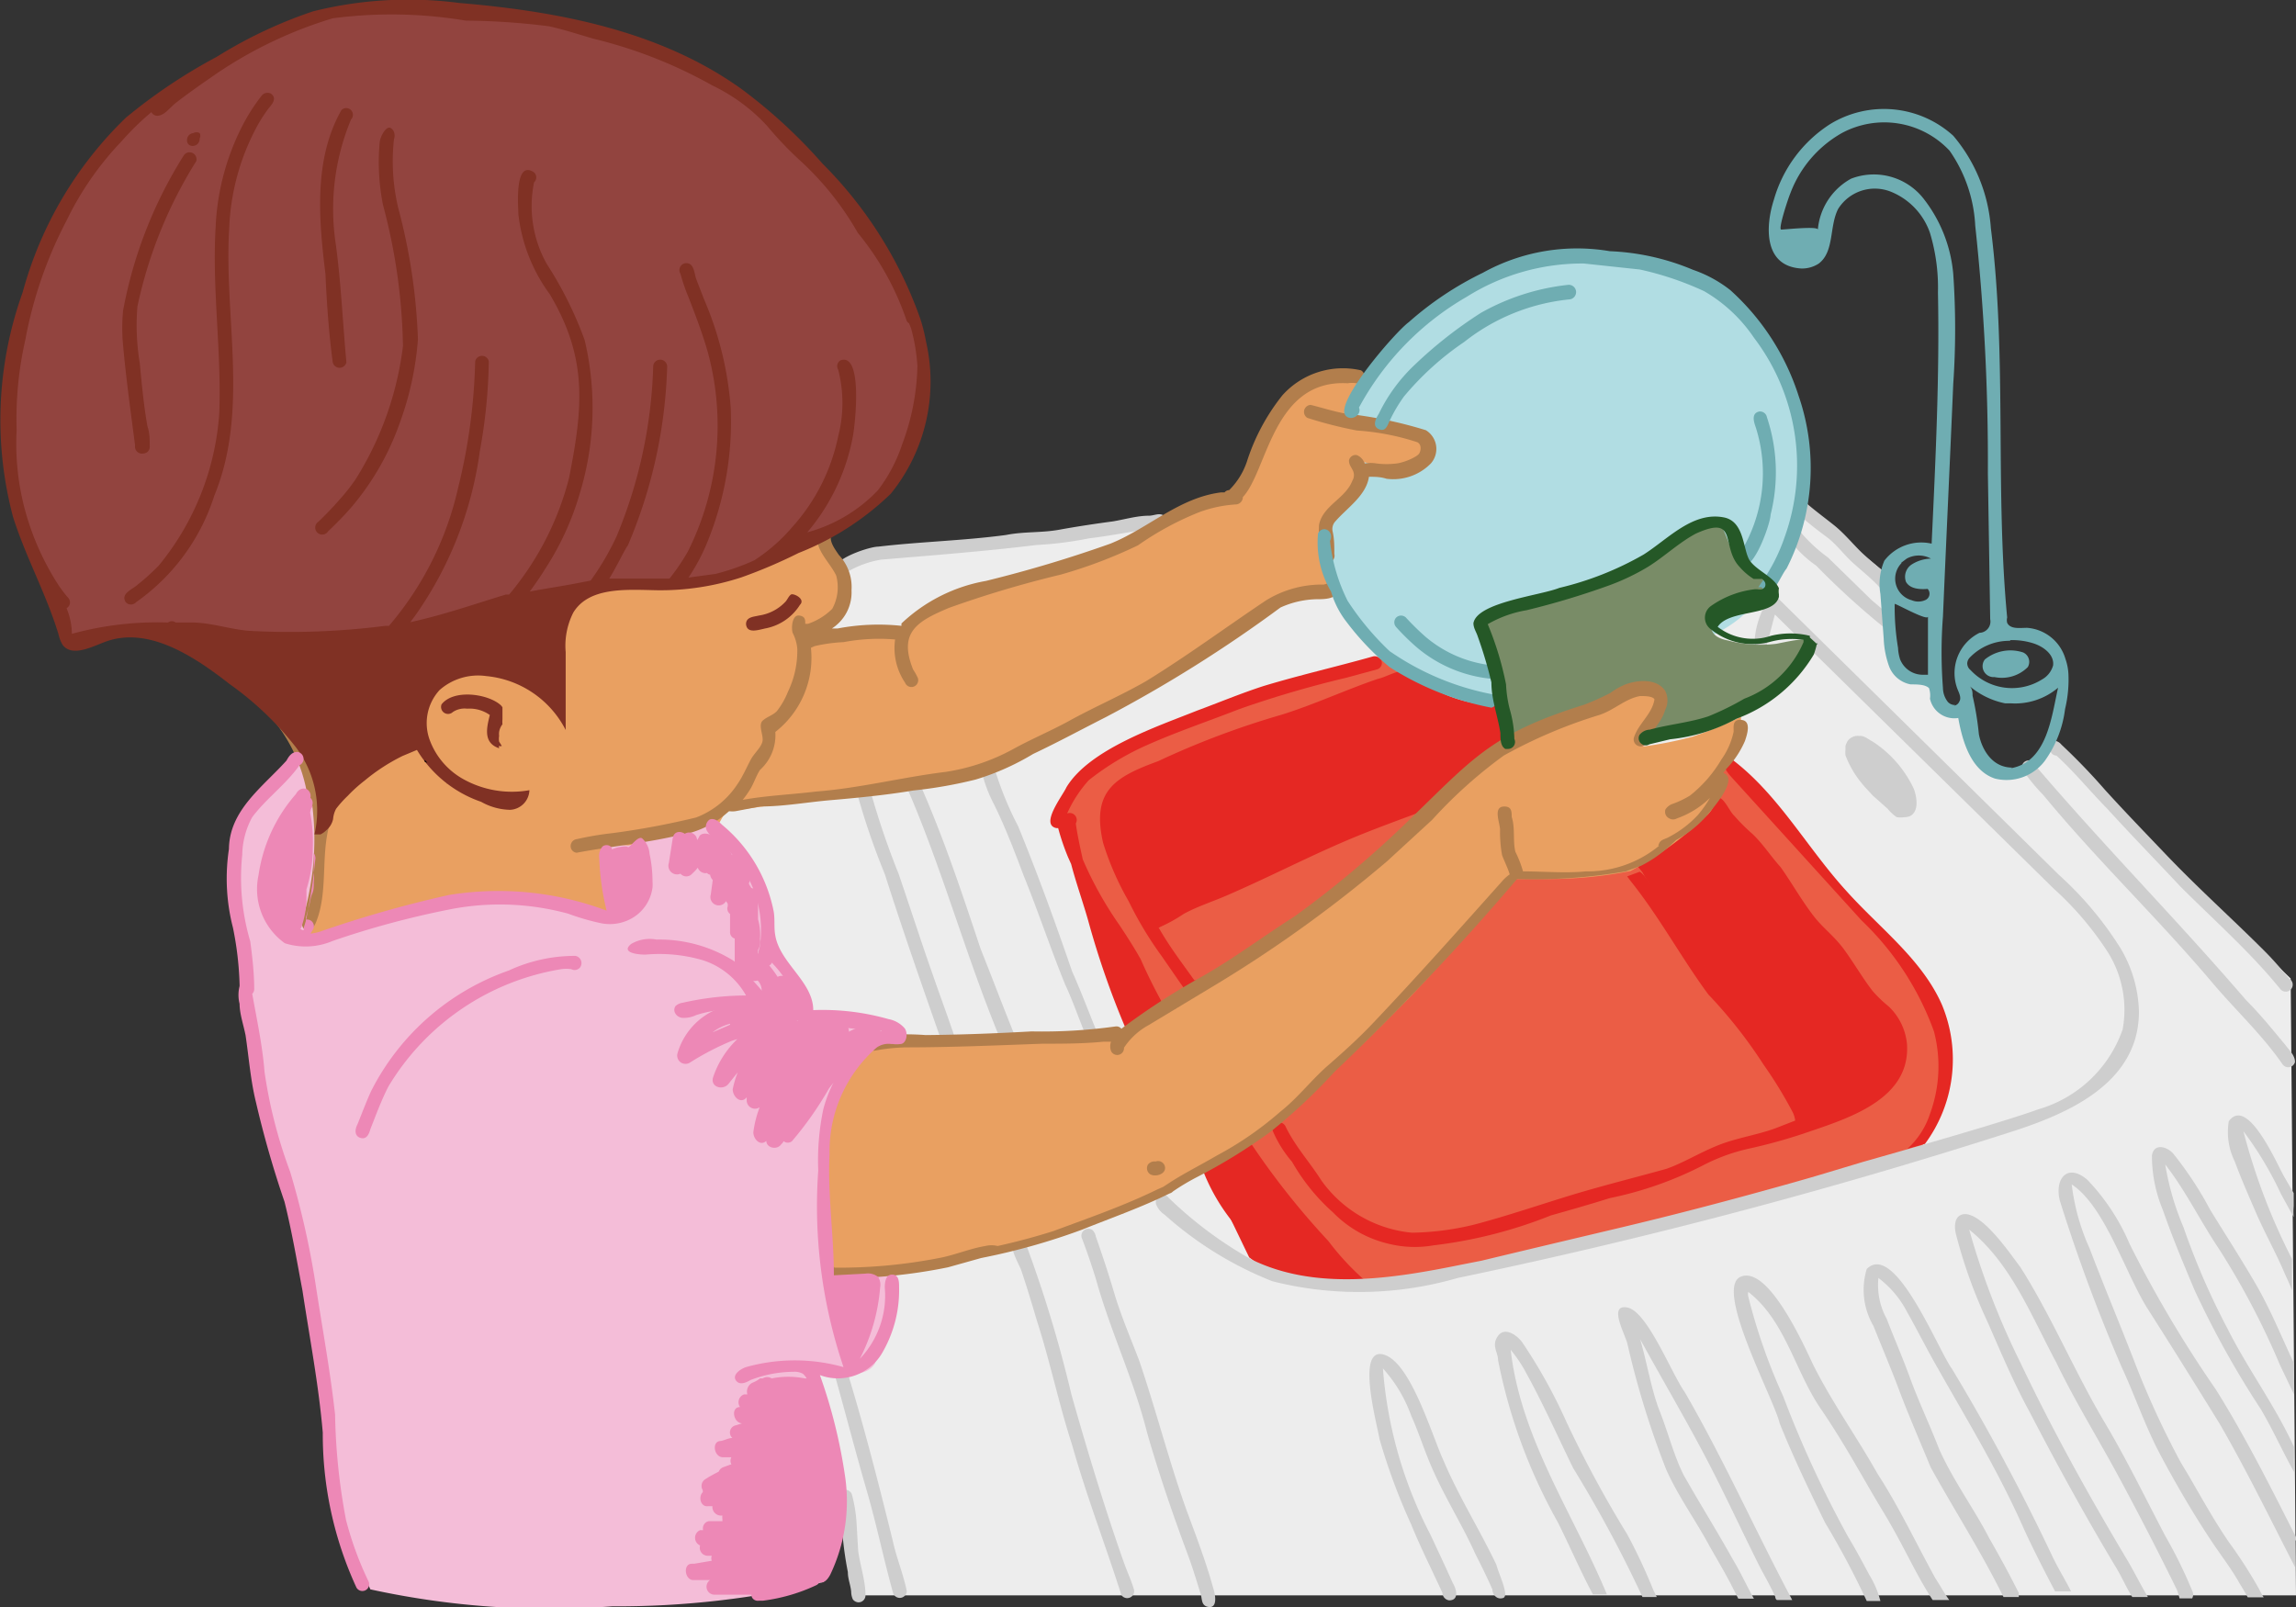 <svg xmlns="http://www.w3.org/2000/svg" viewBox="0 0 69 48.31"><rect x="0" y="0" width="69" height="48.31" fill="#333333" stroke="none"/><defs><style>.cls-1{fill:#ededed;}.cls-2{fill:#eb5d45;}.cls-3{fill:#e52823;}.cls-4{fill:#cecece;}.cls-5{fill:#b1dde3;}.cls-6{fill:#798c67;}.cls-7{fill:#e9a061;}.cls-8{fill:#f4bdd8;}.cls-9{fill:#b27e4c;}.cls-10{fill:#92443f;}.cls-11{fill:#803124;}.cls-12{fill:#6fadb2;}.cls-13{fill:#ed88b6;}.cls-14{fill:#255827;}</style></defs><g id="Layer_2" data-name="Layer 2"><g id="Card"><path class="cls-1" d="M68.84,29.41s-6.46-6.25-6.66-6.55a2.53,2.53,0,0,0-.57-.54.93.93,0,0,1-.84.8c-.75.06-.8.31-1,0s-.63-1.1-.63-1.1v-.58a.51.51,0,0,1-.72-.11,1.21,1.21,0,0,1-.36-.82,1.19,1.19,0,0,1-.91-.12c-.36-.26-.45-1.45-.45-1.45V17.25l-2.89-2.32h-14l-7.5,1.13s-5.57.56-6.2.68a9.86,9.86,0,0,0-1.8.73l-5.9,15.28L24.1,43a13,13,0,0,1,1.45,2.79c.09.7.3,2.16.3,2.16H69Z"/><path class="cls-2" d="M41.49,19.81s-3.35.77-4.05,1.05a30.28,30.28,0,0,0-4,1.77A5.06,5.06,0,0,0,32,24.12a1.29,1.29,0,0,0-.11.51s.37.82.71,1.82.63,2,.82,2.57L34.06,31s2.63,4.72,2.92,5.27,1.25,2.12,1.25,2.12a5.37,5.37,0,0,0,2.85.32c1.31-.32,4.67-.65,6.29-1.17s7.05-1.88,7.73-2.07,2.44-.75,2.44-.75a4.16,4.16,0,0,0,1-2.13,4.31,4.31,0,0,0-.7-2.94c-.65-.88-3.16-3.75-3.63-4.21s-2.1-2.32-2.1-2.32-4.1-1.19-4.93-.93-1.61-3.23-1.61-3.23Z"/><path class="cls-3" d="M58.36,30.2c-.6-1.37-1.88-2.31-2.88-3.43-1.23-1.35-2.12-3.05-3.63-4.09-.17.18,0,.47.16.65l3.93,4.33A8.69,8.69,0,0,1,58.12,31,4.14,4.14,0,0,1,58,33.48a2.45,2.45,0,0,1-.68,1.05l.53-.15A4.27,4.27,0,0,0,58.36,30.2Z"/><path class="cls-3" d="M37.25,36.36a8.09,8.09,0,0,1-.7-1.21.21.21,0,0,0-.41,0A5.83,5.83,0,0,0,37,36.67l.67,1.1.64.23c-.09-.11-.28-.38-.36-.5Z"/><path class="cls-3" d="M39.92,37.3a23.29,23.29,0,0,1-2.37-3c-.1-.22-.44-.21-.44.06a14.65,14.65,0,0,0,1.63,2.17A12.06,12.06,0,0,0,40,38c.16.12.41.4.56.53l.51,0A7.88,7.88,0,0,1,39.92,37.3Z"/><path class="cls-3" d="M34.28,28.83c-.19-.34-.41-.68-.62-1a11.06,11.06,0,0,1-1.12-2c-.08-.36-.16-.72-.21-1.08a.21.21,0,0,0-.26-.3l0,0a3.8,3.8,0,0,1,.65-1,8.08,8.08,0,0,1,1.76-1.06c.9-.4,1.85-.72,2.77-1.08a32,32,0,0,1,3.21-.94l.92-.25a.2.2,0,0,0,.14-.25.22.22,0,0,0-.26-.14c-1.1.31-2.2.56-3.29.89-.68.22-1.35.5-2,.74-1.2.48-3.23,1.16-3.92,2.3-.11.25-.81,1.13-.3,1.23l.05,0a7,7,0,0,0,.3.88l.09.2c.15.57.35,1.13.51,1.69a25.67,25.67,0,0,0,1.12,3.23.21.21,0,0,0,.32-.26c-.17-.49-.41-.94-.54-1.45s-.26-.86-.4-1.29c.14.22.28.44.43.66.47.68.72,1.5,1.18,2.2a.2.2,0,0,0,.37-.17A16.36,16.36,0,0,1,34.28,28.83Z"/><path class="cls-3" d="M56.28,29.79c-.31-.4-.56-.84-.86-1.25s-.63-.64-.91-1c-.37-.48-.66-1-1-1.48-.3-.33-.53-.7-.85-1a5.5,5.5,0,0,1-.54-.54c-.19-.17-.36-.76-.68-.49a.24.24,0,0,0,0,.32c.11.16.23.33.36.49a8.31,8.31,0,0,1,1,1.12,14.67,14.67,0,0,1,1,1.43,11.69,11.69,0,0,0,1.23,1.42c.29.41.56.88.88,1.28.17.23.45.34.62.58,1,1.52-.93,2.47-2.14,2.84l-.18.07a5.79,5.79,0,0,0-.79-1.47,19,19,0,0,0-1.82-2.55c-.63-.86-1.13-1.82-1.77-2.67-.18-.17-.33-.54-.55-.69l-.38.14.08.11c.88,1.09,1.56,2.36,2.36,3.44A14.25,14.25,0,0,1,53,32a12.84,12.84,0,0,1,.87,1.42.79.79,0,0,1,.08.26l-.59.23c-.57.21-1.19.29-1.77.53s-1,.51-1.51.69c-.93.26-1.86.49-2.79.77s-2,.65-3,.91a8.39,8.39,0,0,1-1.86.24,3.78,3.78,0,0,1-2.72-1.57c-.34-.54-.77-1-1.07-1.61-.08-.2-.41-.18-.42.05a3.57,3.57,0,0,0,.61,1,6,6,0,0,0,1.23,1.52,3.42,3.42,0,0,0,1.66.94,3.27,3.27,0,0,0,1.36.05,13.88,13.88,0,0,0,3.53-.9c.57-.16,1.2-.34,1.77-.52a10.85,10.85,0,0,0,2.83-1,5.63,5.63,0,0,1,1.41-.5A16.25,16.25,0,0,0,54.41,34c1.23-.42,3-1,2.9-2.61a1.79,1.79,0,0,0-.55-1.14A3.89,3.89,0,0,1,56.28,29.79Z"/><path class="cls-3" d="M35.89,29.46c-.37-.52-.74-1-1.07-1.58a4.56,4.56,0,0,0,.75-.41c.4-.22.84-.36,1.26-.54,1.14-.49,2.25-1.06,3.39-1.56s2.2-.85,3.29-1.28a.2.2,0,0,0-.08-.4c-1.36.52-2.74,1-4.06,1.62-.82.35-1.61.77-2.43,1.13a16.32,16.32,0,0,0-1.61.7c-.21.12-.4.25-.62.35a.27.27,0,0,0-.08.07c-.1-.19-.2-.38-.29-.57-.41-.84-1.18-2-.73-3a7,7,0,0,1,2.17-1.1,15.89,15.89,0,0,1,2.8-1c1.14-.34,2.22-.88,3.36-1.21.17-.11.49-.07.48-.33-.08-.43-.72,0-1,.05-.92.31-1.91.77-2.9,1.08a25.32,25.32,0,0,0-3.72,1.4c-1.32.48-2,.91-1.65,2.45a8.62,8.62,0,0,0,.77,1.76,11,11,0,0,0,1,1.66l.56.81c.1.13.19.32.38.32A.21.21,0,0,0,35.89,29.46Z"/><path class="cls-3" d="M32.84,27,35,30.77c.45.77,3.08,4.72,3.63,5.33s2.2,2.55,2.2,2.55a6.31,6.31,0,0,1-1.75-.1,4.25,4.25,0,0,1-1.54-.76S33.78,30,33.37,29A8.89,8.89,0,0,1,32.84,27Z"/><path class="cls-3" d="M34.82,27.88a18.16,18.16,0,0,1,4-2C40,25.47,42.4,24.3,43,24.08S46.47,23,46.47,23a34.21,34.21,0,0,1,2.89,3.22c.35.66,2.66,4,2.66,4l2,3.22.1.42s3.07-1.14,3-2.17-1.66-2.78-1.91-3.05-2.38-3-2.82-3.51-1-1.07-1-1.07L45.7,19.56l-4.08,1S37.48,22,36.51,22.41s-2.79,1-3.06,1.55a2.64,2.64,0,0,0,.12,2.11C33.91,26.63,34.82,27.88,34.82,27.88Z"/><path class="cls-4" d="M33.76,46.92c-.57-1.62-1.08-3.31-1.56-5a38,38,0,0,0-1.34-4.45c0-.13-.11-.25-.26-.23-.4.1,0,.68.09.94.17.5.32,1,.47,1.51.4,1.24.66,2.51,1.06,3.74.43,1.53,1,3,1.48,4.51a.21.21,0,0,0,.38-.16C34,47.51,33.87,47.23,33.76,46.92Z"/><path class="cls-4" d="M25.74,45.75a4.31,4.31,0,0,0-.13-.8.21.21,0,0,0-.24-.17.2.2,0,0,0-.16.24,4.48,4.48,0,0,1,.11.6h0a2.45,2.45,0,0,1,0,.27,1.79,1.79,0,0,1,0,.23s0,0,0,0a10.6,10.6,0,0,0,.16,1.13c0,.21.08.38.1.59a.56.56,0,0,0,.05.23.22.22,0,0,0,.17.09.21.21,0,0,0,.21-.2c0-.46-.16-.9-.22-1.35Z"/><path class="cls-4" d="M30.6,24.84a10.13,10.13,0,0,1-.69-1.67.21.21,0,0,0-.41,0,4,4,0,0,0,.37,1c.34.69.62,1.42.89,2.14.44,1.08.81,2.2,1.25,3.28.25.53.42,1.07.66,1.61A.2.2,0,0,0,33,31.1c-.26-.62-.5-1.28-.78-1.9C31.72,27.74,31.19,26.28,30.6,24.84Z"/><path class="cls-4" d="M27,26.25a23.71,23.71,0,0,1-.88-2.62.21.21,0,0,0-.42,0,21.56,21.56,0,0,0,.89,2.64c.55,1.73,1.15,3.44,1.75,5.15a.21.21,0,1,0,.39-.13c-.22-.67-.47-1.33-.7-2C27.68,28.3,27.35,27.27,27,26.25Z"/><path class="cls-4" d="M35.64,45.34c-.52-1.46-.91-3-1.41-4.46-.26-.68-.54-1.33-.74-2s-.36-1.15-.56-1.72a.35.35,0,0,0-.1-.19.21.21,0,0,0-.32.24c.16.41.3.83.43,1.25.43,1.55,1.13,3,1.53,4.59.36,1.26.79,2.51,1.25,3.74.13.36.24.72.35,1.08.07.15,0,.4.26.43s.2-.36.13-.57C36.23,46.9,35.93,46.13,35.64,45.34Z"/><path class="cls-4" d="M30.47,31.06c-.34-.84-.66-1.69-1-2.54-.55-1.65-1.1-3.31-1.8-4.9a.2.2,0,0,0-.39.11c1.06,2.45,1.76,5.05,2.79,7.52A.21.21,0,1,0,30.47,31.06Z"/><path class="cls-4" d="M25.48,17.18a2.93,2.93,0,0,1,1-.36c1.56-.13,3.12-.25,4.67-.44a10.67,10.67,0,0,0,1.58-.2c.69-.08,1.43-.24,2.13-.32a.21.21,0,0,0,.12-.36c-.13-.1-.3,0-.45,0-.36,0-.72.11-1.08.17-.52.07-1.06.15-1.61.25s-1.05.05-1.61.16c-1.27.17-2.56.2-3.84.35-.29,0-1.75.48-1.21.9C25.29,17.39,25.37,17.25,25.48,17.18Z"/><path class="cls-4" d="M25.5,41.35a.21.21,0,0,0-.39.06c.31,1.1.6,2.23.92,3.33s.52,2.1.81,3.14a.21.21,0,0,0,.41-.06c-.1-.5-.31-1-.42-1.51C26.42,44.65,26,43,25.5,41.35Z"/><path class="cls-4" d="M54.13,15.53c.25.22.51.42.78.62s.52.54.8.79.56.47.81.75a.21.21,0,0,0,.25-.33l-.1-.11c-.24-.24-.53-.45-.78-.7s-.49-.54-.78-.77-.52-.4-.77-.61a.21.21,0,0,0-.36.19A.49.49,0,0,0,54.13,15.53Z"/><path class="cls-4" d="M61.8,22.71c.55.5,1,1.06,1.53,1.6.71.78,1.47,1.56,2.2,2.34,1,1,2.13,2,3,3.08a.21.21,0,1,0,.26-.32c-.23-.28-.47-.56-.73-.82-1-1-2-1.89-3-2.94-.61-.64-1.21-1.26-1.8-1.91a18.65,18.65,0,0,0-1.31-1.36.32.32,0,0,0-.22-.12C61.56,22.25,61.53,22.7,61.8,22.71Z"/><path class="cls-4" d="M54.58,17a23.55,23.55,0,0,0,2.09,1.9.21.21,0,0,0,.25-.15.22.22,0,0,0-.09-.22l-.58-.49-1.31-1.28a4.81,4.81,0,0,1-.78-.71.21.21,0,0,0-.38.18A3.45,3.45,0,0,0,54.58,17Z"/><path class="cls-4" d="M66.43,29.47c.7.84,1.53,1.6,2.16,2.51a.21.21,0,0,0,.38-.06c0-.2-.17-.35-.28-.5-.39-.47-.76-.93-1.19-1.36-2.07-2.41-4.28-4.64-6.34-7.06a.2.2,0,0,0-.39.12,5.89,5.89,0,0,0,.64.78C63,25.83,64.8,27.55,66.43,29.47Z"/><path class="cls-4" d="M57,24.56a.75.75,0,0,0,.24,0c.35,0,.44-.37.28-.84a3.43,3.43,0,0,0-1.24-1.43c-.12-.06-.26-.19-.41-.17a.37.37,0,0,0-.35.16.84.84,0,0,0-.06.14v0h0s0,.08,0,.12h0a.94.94,0,0,0,0,.16v0h0a3,3,0,0,0,.35.66,3.5,3.5,0,0,0,.24.3l.24.26.08.07h0l0,0h0l.35.31A1.33,1.33,0,0,0,57,24.56Zm-.37-.79h0a.42.42,0,0,0,0,.1Z"/><path class="cls-4" d="M43.39,43.92c-.37-.8-1-3-1.82-3.21s-.19,2.08-.11,2.55a18.33,18.33,0,0,0,.95,2.56c.28.69.63,1.38.94,2.06a.23.23,0,0,0,.2.22c.31,0,.22-.34.11-.52-.22-.49-.46-1-.67-1.45a12.9,12.9,0,0,1-1.43-5,4.27,4.27,0,0,1,.85,1.42c.19.42.33.85.5,1.27.39,1,1,1.93,1.43,2.89.18.35.35.7.51,1.06,0,.14.12.32.32.26s-.13-.72-.2-1C44.48,46,43.85,45,43.39,43.92Z"/><path class="cls-4" d="M48.91,46.13a35.08,35.08,0,0,1-1.82-3.36,15.85,15.85,0,0,0-1.34-2.42c-.14-.2-.52-.49-.73-.2s0,.49,0,.73a16.39,16.39,0,0,0,1.8,4.88c.36.72.67,1.45,1.05,2.16h.42c-1-2.41-2.59-4.68-2.89-7.35a4.31,4.31,0,0,1,.39.56c.56,1,1,2,1.49,3A38,38,0,0,1,49.36,48l.33,0h.1l-.1-.2A16.86,16.86,0,0,0,48.91,46.13Z"/><path class="cls-4" d="M50.63,41.84c-.4-.56-1.12-2.42-1.72-2.54s-.06.82,0,1.1a26.33,26.33,0,0,0,1.16,3.76c.36.81.88,1.52,1.3,2.3.21.37.43.74.63,1.12l.24.47h.47c-.22-.39-.41-.81-.64-1.19-.48-.86-1-1.69-1.48-2.54-.3-.61-.46-1.27-.71-1.9s-.38-1.45-.59-2.17c.63,1.15,1.29,2.27,1.9,3.42s1.14,2.32,1.72,3.47c.15.28.31.56.44.85,0,0,0,.07.05.1h.46l0,0C52.75,46,51.8,43.86,50.63,41.84Z"/><path class="cls-4" d="M56.44,44.32h0l-.07-.12c-.61-1.07-1.31-2.05-1.87-3.16-.29-.61-1.35-3-2.18-2.67s1,3.69,1.16,4.4c.4,1,.88,2,1.37,3a25.11,25.11,0,0,1,1.25,2.35h.41a2.82,2.82,0,0,0-.33-.78c-.21-.39-.41-.77-.64-1.15a32.89,32.89,0,0,1-1.95-4.22,17.35,17.35,0,0,1-1.05-3,.31.31,0,0,1,0-.14c1.11.86,1.4,2.37,2.17,3.5s1.25,2.06,1.88,3.1.94,1.81,1.49,2.66h.5c-.15-.2-.27-.43-.41-.64C57.58,46.38,57.08,45.31,56.44,44.32Z"/><path class="cls-4" d="M56.44,44.32h0v0Z"/><polygon class="cls-4" points="56.48 48.23 56.48 48.23 56.48 48.23 56.48 48.23"/><path class="cls-4" d="M58.66,41.14c-.41-.55-1.71-3.85-2.56-3a2.15,2.15,0,0,0,.2,1.71c.24.6.49,1.19.72,1.79.31.84.66,1.63,1,2.46.72,1.3,1.53,2.56,2.19,3.9h.46a.61.61,0,0,1,0-.12c-.28-.56-.58-1.11-.89-1.65-.47-.91-1.09-1.74-1.51-2.69-.27-.7-.6-1.39-.86-2.1s-.48-1.2-.71-1.8a2.12,2.12,0,0,1-.25-1.23,3,3,0,0,1,.85,1c.3.53.57,1.07.87,1.6l0,0,0,0v0h0l.17.3c.87,1.53,1.76,3,2.49,4.66.29.63.61,1.25.93,1.86h.48c-.18-.36-.39-.69-.56-1.05A63.62,63.62,0,0,0,58.66,41.14Z"/><path class="cls-4" d="M65.08,46.18c-.6-1.14-1.16-2.3-1.82-3.41-.91-1.53-1.59-3.18-2.54-4.68-.34-.45-1.09-1.56-1.65-1.6-.34,0-.35.36-.29.6a14.87,14.87,0,0,0,.95,2.64c.39.89.78,1.82,1.25,2.68.82,1.58,1.67,3.13,2.58,4.65.19.3.33.64.52.94h.47c-.23-.38-.44-.82-.68-1.21-1.13-1.9-2.2-3.83-3.15-5.83a22.9,22.9,0,0,1-1.54-4c1.25,1,1.86,2.58,2.62,4,.57,1.18,1.26,2.29,1.88,3.44s1.18,2.24,1.74,3.38a2,2,0,0,1,.08.26h.38a.24.24,0,0,0,0-.23A14,14,0,0,0,65.08,46.18Z"/><path class="cls-4" d="M69,46.3v-.1c-.76-1.5-1.51-3-2.41-4.44A35.93,35.93,0,0,1,64,37.39a6.41,6.41,0,0,0-1.27-1.93c-.62-.53-1,0-.82.65a50.65,50.65,0,0,0,1.86,5c.39.84.7,1.76,1.14,2.59s1,1.8,1.59,2.68c.27.4.57.79.81,1.22.08.13.16.26.24.41h.48a2.18,2.18,0,0,1-.14-.25,13.86,13.86,0,0,0-.9-1.4c-.44-.64-.81-1.31-1.21-2l0,0-.24-.4a26.42,26.42,0,0,1-1.44-3.15v0c-.43-1.1-.88-2.18-1.3-3.28a6.54,6.54,0,0,1-.54-1.93c1,.65,1.62,2.7,2.29,3.75S66,41.65,66.71,42.8c.81,1.4,1.52,2.86,2.26,4.3v-.8Z"/><path class="cls-4" d="M65.62,36.89A8.19,8.19,0,0,1,65.07,35c.61.78,1.07,1.73,1.63,2.56a23.37,23.37,0,0,1,1.82,3.47l.42.88V41.5a2.31,2.31,0,0,1,0-.37.17.17,0,0,1,0-.07l0-.08c-.37-.79-.7-1.61-1.14-2.37s-.92-1.5-1.38-2.25a10.62,10.62,0,0,0-1.12-1.7c-.2-.21-.57-.3-.63.07A4.24,4.24,0,0,0,65,36.37c.28.81.61,1.59.94,2.38a27.76,27.76,0,0,0,2,3.6c.36.61.65,1.26,1,1.89h0V44l0,0v0a1.21,1.21,0,0,1,0-.19v-.23a.28.28,0,0,1,0-.09.08.08,0,0,1,0,0h0v0c-.57-1.25-1.4-2.36-2-3.56A21.72,21.72,0,0,1,65.62,36.89Z"/><path class="cls-4" d="M68.93,36.58a1.84,1.84,0,0,1,0-.33c0-.06,0-.11,0-.16l0-.23-.3-.52c-.22-.39-1.09-2.41-1.65-1.64a2,2,0,0,0,.18,1.21c.2.54.43,1.06.66,1.59s.6,1.2.86,1.82c.07.15.14.3.2.46v-.17c0-.15,0-.31,0-.46l0-.31A18.62,18.62,0,0,1,67.42,34a10.62,10.62,0,0,1,1.13,1.89Z"/><path class="cls-4" d="M60.25,34.08c1.6-.5,3.41-1.23,3.91-2.83a3,3,0,0,0,.12-.84,3.89,3.89,0,0,0-.56-1.92,10.39,10.39,0,0,0-1.84-2.19l-8.6-8.47a2.6,2.6,0,0,0-.55,1.42c0,.14,0,.34.18.33s.17-.14.2-.25c.08-.28.15-.57.23-.86l8.38,8.24a9.49,9.49,0,0,1,1.6,1.87,3.25,3.25,0,0,1,.47,2.36,3.8,3.8,0,0,1-2.53,2.4c-1.14.42-5.06,1.52-5.3,1.59l-1,.3c-.69.21-1.38.4-2.07.59-1.38.38-2.77.74-4.16,1.07s-2.79.66-4.2,1l-.61.12c-2.11.43-4.41.79-6.34-.17A12,12,0,0,1,35.12,36a.27.27,0,0,0-.18-.1c-.14,0-.23.16-.2.29a.68.68,0,0,0,.26.32,10.81,10.81,0,0,0,3.24,2,10.65,10.65,0,0,0,5.57-.1A163.52,163.52,0,0,0,60.25,34.08Z"/><polygon points="62.19 32.92 62.19 32.92 62.19 32.92 62.19 32.92"/><path d="M62.18,32.92Z"/><path d="M62.18,32.92Z"/><path d="M62.18,32.92h0Z"/><polygon points="63.09 32.76 63.09 32.75 63.09 32.76 63.09 32.76"/><polygon points="63.1 32.75 63.1 32.75 63.09 32.75 63.1 32.75"/><path d="M62.18,32.92Z"/><path d="M62.18,32.92Z"/><polygon points="62.19 32.92 62.19 32.92 62.19 32.92 62.19 32.92"/><polygon points="57.81 33.92 57.81 33.92 57.81 33.92 57.81 33.92"/><path class="cls-5" d="M40.81,12.25s.56-2.31,3.77-3.69,5.5-1,7.2.35,2.94,4.11,2.38,5.63-.57,3.83-3.12,4.72-6,3.48-9,.69-2.35-4-2.13-5.26A8.53,8.53,0,0,1,40.81,12.25Z"/><path class="cls-6" d="M53.15,18c-.35.14-.53.12-.94.26s-.82.14-.81.41.05.49.53.58a3.78,3.78,0,0,0,1.45.1c.47-.09,1.07-.24,1,0a1.61,1.61,0,0,1-1,1.43c-1,.44-1.12,1-2.34,1.21s-1.69.36-1.69.36H45.29s-.59-2.6-.74-3a2.22,2.22,0,0,1-.14-.74,23.5,23.5,0,0,1,2.45-.83,7.64,7.64,0,0,0,2.86-1.2c.47-.47,1.63-1,1.9-.87s.38,1.12.82,1.32S53.53,17.88,53.15,18Z"/><path class="cls-7" d="M40.62,12.68s2.48.09,2.25.52.24.73-.33.85A4.41,4.41,0,0,1,41,13.89a.64.64,0,0,1-.23.79c-.44.4-.55.27-.84.81a2,2,0,0,0,0,1.68,1.36,1.36,0,0,1,.25.53,7.15,7.15,0,0,0-1,.14,4,4,0,0,0-1,.42,25,25,0,0,1-3.69,2.47c-1.66.71-2.81,1.56-3.71,1.93a6.43,6.43,0,0,1-2.37.84l-6.6.89-.95,1.68,2.09,3.71a13,13,0,0,0,3.92,1.32,37.76,37.76,0,0,0,6,.07,4.88,4.88,0,0,0,1.61-.54s2-1.22,2.73-1.61,2.69-2,3.5-2.53,2.86-2.68,3.48-3.13a6.85,6.85,0,0,1,2.1-1.48A15.73,15.73,0,0,0,48.53,21c.38-.2.84-.42,1.1-.32s.41.13.3.42-.58,1.34-.58,1.34a11.19,11.19,0,0,0,1.52-.3,12.32,12.32,0,0,0,1.45-.6,2.62,2.62,0,0,1-.26,1.22c-.28.42-.54.88-.54.88a.81.81,0,0,1-.25.89A10.36,10.36,0,0,1,49,26.18a12.75,12.75,0,0,1-2.52.24c-.28,0-.92,0-.92,0s-2.79,3.18-3.39,3.75a51.86,51.86,0,0,1-4.62,4.2,29.15,29.15,0,0,1-5.45,2.72,33.44,33.44,0,0,1-5.16,1.18c-1.37.12-2.78.11-2.78.11L8,29.44s.78-5.22,1.19-5.75,8.29-7.29,8.29-7.29l4-.95,3.3.95a2.78,2.78,0,0,1,.64.94,2.36,2.36,0,0,1-.09,1.05l-.65.62-.05.26A4.28,4.28,0,0,1,26,19h1.18s-.11-.11.52-.49a15.63,15.63,0,0,1,3-1.12,28.61,28.61,0,0,0,3-1.1c.66-.29,2.13-.89,2.39-1s1.07-.18,1.27-.58.66-1.39.88-1.83a3.41,3.41,0,0,1,1-1.17,1.56,1.56,0,0,1,1-.4,2,2,0,0,1,.79.18Z"/><path class="cls-8" d="M18.18,25.33s.74,2.21.32,2.22-1.4-.49-2.42-.55a18.19,18.19,0,0,0-4.3.47c-1.15.29-2.7.76-2.7.76a7.22,7.22,0,0,0,.46-1.53,26.19,26.19,0,0,0-.21-3.14L9,22.76a13.57,13.57,0,0,0-1.59,1.8,5,5,0,0,0-.29,2.85,26.56,26.56,0,0,1,.36,2.78c0,.8.37,2.1.54,3.24s1.13,3.74,1.31,5.37.64,4.6.8,5.87a14.28,14.28,0,0,0,1,3.1,25.18,25.18,0,0,0,7.27.51,26.64,26.64,0,0,0,6.35-.73,8.19,8.19,0,0,0,.6-3.14c-.24-.94-.86-3-.86-3l.39-.23s1.1.36,1.42-.21a13.41,13.41,0,0,0,.59-2.68l-2.07,0,.12-1.5a10.29,10.29,0,0,1,0-3.33,5.82,5.82,0,0,1,1-1.79c.31-.17,1-.52.9-.5s0-.37-1.12-.47a5.66,5.66,0,0,1-1.7-.34,1.13,1.13,0,0,0-.16-1c-.34-.34-.86-.71-.86-1a5.1,5.1,0,0,0-.4-2.24,10.47,10.47,0,0,0-1.26-1.42s-2.24.68-2.46.71A5.19,5.19,0,0,1,18.18,25.33Z"/><path class="cls-9" d="M34.5,35a.22.22,0,0,0,.06.29c.16.1.49,0,.45-.22a.21.21,0,0,0-.28-.16A.25.25,0,0,0,34.5,35Z"/><path class="cls-9" d="M8.71,21.62a7.67,7.67,0,0,0-1.34-1.33,8.78,8.78,0,0,0-1.86-1.22A.4.4,0,0,0,5.25,19a.19.19,0,0,0-.16.23c0,.1.22.18.31.23a10.73,10.73,0,0,1,2.44,1.77,4.83,4.83,0,0,1,1.39,2.63c0,.1,0,.22.14.23a8.31,8.31,0,0,1-.24,3.41.66.66,0,0,0-.05.28.19.19,0,0,0,.16.19c.12,0,.19-.11.24-.21.43-1,.1-2.22.51-3.23l-.22.38A5.86,5.86,0,0,0,8.71,21.62Z"/><path class="cls-9" d="M39.39,12.17a.21.21,0,0,0-.1.39,12.51,12.51,0,0,0,1.49.38,7.34,7.34,0,0,1,1.81.35c.13.06.12.24.06.34s-.44.27-.68.3a2.41,2.41,0,0,1-.6,0,1.08,1.08,0,0,0-.36,0,.41.41,0,0,0-.23-.25.2.2,0,0,0-.24.16c0,.12.05.17.1.27a.32.32,0,0,1,0,.34c-.2.53-.88.74-1,1.32a3.77,3.77,0,0,0,.09,1.06.21.21,0,0,0,.37-.18c0-.22,0-.45-.05-.67a.34.34,0,0,1,.09-.32c.35-.4.92-.77,1-1.33.18,0,.34,0,.53.06A1.58,1.58,0,0,0,43,13.93a.66.66,0,0,0-.15-1,12.83,12.83,0,0,0-2.42-.5C40.05,12.36,39.72,12.25,39.39,12.17Z"/><path class="cls-9" d="M27.44,23.76a13.45,13.45,0,0,0,1.88-.33,7.62,7.62,0,0,0,1.73-.77c.74-.35,1.46-.74,2.19-1.11a40.73,40.73,0,0,0,5.24-3.29,2.76,2.76,0,0,1,1.1-.25c.21,0,.65,0,.61-.31s-.26-.16-.41-.13a3.19,3.19,0,0,0-1.74.48c-1.21.81-2.37,1.67-3.61,2.43-.77.44-1.59.79-2.36,1.22-.54.29-1.11.53-1.65.83a6.15,6.15,0,0,1-2,.67c-1.31.16-2.58.49-3.89.59-.74.09-1.48.12-2.21.25a2.9,2.9,0,0,0,.25-.36c.1-.18.16-.37.27-.54A1.4,1.4,0,0,0,23.3,22a2.83,2.83,0,0,0,1.07-2.53l.11-.05a4.8,4.8,0,0,1,.87-.12,5.75,5.75,0,0,1,1.55-.08h0a1.86,1.86,0,0,0,.3,1.3h0a.2.2,0,0,0,.38-.15,2,2,0,0,0-.14-.25c-.45-1.12.13-1.45,1.08-1.85a32.33,32.33,0,0,1,3.36-1,14.4,14.4,0,0,0,2.32-.88,9,9,0,0,1,1.85-1,3.85,3.85,0,0,1,1.11-.23.22.22,0,0,0,.19-.22l0,0c.74-.78.9-3.55,3.15-3.42a.8.8,0,0,1,.27,0,.21.21,0,0,0,.13-.39,2.44,2.44,0,0,0-2.36.75,6.23,6.23,0,0,0-1.07,2,2.18,2.18,0,0,1-.53.85.19.19,0,0,0-.14.07h-.11c-1.26.16-2.18,1.08-3.32,1.54a38.46,38.46,0,0,1-3.74,1.12,4.93,4.93,0,0,0-2.54,1.28s0,.05,0,.07h0a6.52,6.52,0,0,0-1.92.08H25a1.29,1.29,0,0,0,.59-1.15,1.4,1.4,0,0,0-.38-1.06c-.12-.18-.3-.4-.23-.64a.21.21,0,1,0-.42,0c-.07.5.37.84.57,1.26a1.35,1.35,0,0,1-.12,1,1.9,1.9,0,0,1-.73.45l-.08,0c0-.12,0-.23-.19-.25s-.24.33-.19.52a1.28,1.28,0,0,1,.14.47,2.83,2.83,0,0,1-.28,1.3,2.36,2.36,0,0,1-.33.58c-.12.13-.3.17-.43.29s0,.38,0,.57-.23.38-.34.57-.25.53-.42.77a2.58,2.58,0,0,1-1.24,1,23.61,23.61,0,0,1-2.51.47,9.55,9.55,0,0,0-1.07.18.21.21,0,0,0-.19.19.2.2,0,0,0,.18.22c1-.19,2-.28,3-.51a2.94,2.94,0,0,0,1.58-.74.67.67,0,0,0,.2,0l.74-.14c.7,0,1.41-.13,2.11-.19S26.62,23.9,27.44,23.76ZM40.5,11.49h0Z"/><path class="cls-9" d="M38.91,27.54c-.93.59-1.86,1.29-2.82,1.83a20.71,20.71,0,0,0-2.39,1.55.19.19,0,0,0-.17-.07A16,16,0,0,1,31,31c-1.06.06-2.12.1-3.18.11a8.29,8.29,0,0,0-1.22,0c-.15,0-.34,0-.46.12a.21.21,0,0,0,0,.29.2.2,0,0,0,.14.06,5.75,5.75,0,0,1,.93-.1c1.37,0,2.74-.06,4.12-.11.6,0,1.21,0,1.82-.06l.24,0a.4.4,0,0,0,0,.28.2.2,0,0,0,.37-.17.12.12,0,0,1,0,.1h0a2.08,2.08,0,0,1,.76-.71l1.86-1.12a39.41,39.41,0,0,0,5.3-3.8l1.36-1.25a14.06,14.06,0,0,1,2.15-1.93,14.83,14.83,0,0,1,2.87-1.22c.44-.14.78-.49,1.23-.57.13,0,.38,0,.43.1-.07.45-.49.73-.62,1.16a.21.21,0,0,0,.38.16c.12-.37.45-.6.56-1a.63.63,0,0,0,0-.58c-.25-.37-.81-.33-1.19-.19a2.09,2.09,0,0,0-.46.26,7.75,7.75,0,0,1-.78.35c-2.85.89-3.36,1.64-5.39,3.59A30.72,30.72,0,0,1,38.91,27.54Z"/><path class="cls-9" d="M52.44,22.27c.06-.18.2-.59-.09-.63s-.25.19-.25.35a2.25,2.25,0,0,1-.37.84,3.9,3.9,0,0,1-.94,1.08,2.76,2.76,0,0,1-.52.25.41.41,0,0,0-.22.17.22.22,0,0,0,.12.27.22.22,0,0,0,.22,0,2.72,2.72,0,0,0,1-.62,3.61,3.61,0,0,1-.36.51,3.21,3.21,0,0,1-.88.67c-.1.06-.24.07-.29.19s0,.05,0,.07a3.38,3.38,0,0,1-2.2.77c-.62.06-1.27,0-1.89,0a3.28,3.28,0,0,0-.23-.59c-.08-.34,0-.7-.11-1.05,0-.15,0-.31-.22-.31-.35,0-.14.47-.13.69a3.94,3.94,0,0,0,.06.77c.07.19.17.38.23.58a1.26,1.26,0,0,0-.24.22c-1.26,1.41-2.53,2.84-3.84,4.22-.44.47-.92.9-1.4,1.32S39,33,38.48,33.41a10.14,10.14,0,0,1-1.91,1.32c-.46.27-.94.51-1.38.79l-.23.15-.18.08c-1,.49-2.07.86-3.12,1.25q-.82.26-1.68.45a.78.78,0,0,0-.37,0c-.43.07-.89.26-1.33.35a15.71,15.71,0,0,1-3.28.3.18.18,0,0,1,.09,0,.2.2,0,1,0-.25.32.42.42,0,0,0,.25,0,16.2,16.2,0,0,0,3.4-.33l1-.28v0a19.52,19.52,0,0,0,3.05-.86c.87-.35,1.76-.66,2.61-1.08h0a.21.21,0,0,0,.1-.06,6.82,6.82,0,0,1,.7-.42,16.64,16.64,0,0,0,2.24-1.38,17.19,17.19,0,0,0,1.92-1.8,75.35,75.35,0,0,0,5.43-5.73s0,0,.05-.06,0,0,0,0a16.16,16.16,0,0,0,3.27-.23s.46-.17.46-.17a3.91,3.91,0,0,0,.44-.26,4.85,4.85,0,0,0,.61-.51h0a3.37,3.37,0,0,0,.91-.72c.17-.21,1-1.12.51-1.3l.09-.12A2.82,2.82,0,0,0,52.44,22.27Z"/><path class="cls-10" d="M16.24,18.19a13.53,13.53,0,0,1-5.52,1.56,37.93,37.93,0,0,1-6.12-.62,6.16,6.16,0,0,0-1.55,0l-.89.3a13.92,13.92,0,0,0-.68-1.72,15.42,15.42,0,0,1-1.22-3.9,14.47,14.47,0,0,1,.6-5.07c.65-1.39,1.65-4.22,3.61-5.56s5-3,6.55-3a32.91,32.91,0,0,1,7.71,1c1.52.54,4.64,1.85,5.84,3.94s3.34,3.35,3.16,5.52-.05,3.23-1,4a11.93,11.93,0,0,1-3,1.86,9.08,9.08,0,0,1-2.91,1,20.37,20.37,0,0,0-3.71.18A2.73,2.73,0,0,0,16.24,18.19Z"/><path class="cls-11" d="M7.86,2.88a5.61,5.61,0,0,0-.56.87,7.36,7.36,0,0,0-.82,3.08c-.11,1.86.18,3.72.11,5.58A8.07,8.07,0,0,1,4.77,17a7,7,0,0,1-.63.57c-.15.14-.53.27-.36.53a.21.21,0,0,0,.31,0,6.4,6.4,0,0,0,.51-.4,6.22,6.22,0,0,0,1.84-2.8c1.06-2.58.28-5.38.45-8.07a7,7,0,0,1,.78-2.93,4.48,4.48,0,0,1,.4-.64c.11-.13.26-.3.08-.44A.22.22,0,0,0,7.86,2.88Z"/><path class="cls-11" d="M27.83,10.27a5.2,5.2,0,0,0-.17-.68,12.42,12.42,0,0,0-2.94-4.67,15.6,15.6,0,0,0-2.43-2.24C19.86.93,16.79.34,13.81.09a11.81,11.81,0,0,0-4.4.25,13.73,13.73,0,0,0-2.9,1.37A16.27,16.27,0,0,0,3.78,3.54,11.46,11.46,0,0,0,.68,8.79a11.34,11.34,0,0,0-.29,6.74c.38,1.21,1,2.32,1.37,3.54a1.05,1.05,0,0,0,.12.31c.27.36.82.09,1.23-.07,1.3-.52,2.69.39,3.79,1.25a9.49,9.49,0,0,1,2,1.91,3.16,3.16,0,0,1,.55,2.61l.18,0a.66.66,0,0,0,.17-.12.61.61,0,0,0,.21-.34.8.8,0,0,1,.09-.31,3.25,3.25,0,0,1,.35-.39,4.41,4.41,0,0,1,.51-.46,5.71,5.71,0,0,1,1.14-.74l.43-.18a3.63,3.63,0,0,0,1.93,1.56,1.84,1.84,0,0,0,.87.24.61.61,0,0,0,.58-.59,3,3,0,0,1-2-.34,2.23,2.23,0,0,1-1-1.18,1.47,1.47,0,0,1,.3-1.49,1.75,1.75,0,0,1,1.4-.42A3,3,0,0,1,17,21.94V19.6a2.2,2.2,0,0,1,.23-1.19c.47-.77,1.58-.69,2.48-.67a7.81,7.81,0,0,0,2.58-.39A15.15,15.15,0,0,0,24,16.62a8.39,8.39,0,0,0,2.77-1.78A5.36,5.36,0,0,0,27.83,10.27ZM13.2,23.36Zm13.91-10a4.7,4.7,0,0,1-.73,1.38A4.59,4.59,0,0,1,24.26,16a6.21,6.21,0,0,0,1.37-2.88c.07-.36.31-2.53-.37-2.29a.2.2,0,0,0-.07.28,4,4,0,0,1,0,2,5.82,5.82,0,0,1-1.38,2.73,5.24,5.24,0,0,1-1.14,1,6.76,6.76,0,0,1-1.17.41l-.81.11a5.91,5.91,0,0,0,.54-1,9.59,9.59,0,0,0,.73-4.1A10.14,10.14,0,0,0,21.16,9l-.24-.62c-.06-.18-.06-.49-.32-.47a.21.21,0,0,0-.15.32,5.78,5.78,0,0,0,.24.7c.21.54.42,1.09.58,1.65a8.44,8.44,0,0,1-.6,6,6.41,6.41,0,0,1-.55.81h-.06c-.31,0-.62,0-.92,0s-.55,0-.83,0c.24-.39.45-.85.56-1a14.76,14.76,0,0,0,1.18-5.37.21.21,0,1,0-.42,0,14.35,14.35,0,0,1-1.1,5.1,8.11,8.11,0,0,1-.78,1.33l-.31.06c-.5.1-1,.17-1.52.27.16-.22.31-.43.45-.66a8.49,8.49,0,0,0,1.06-2.31,8.83,8.83,0,0,0,.14-4.59,11.38,11.38,0,0,0-1.14-2.29,3.55,3.55,0,0,1-.38-2.45A.2.2,0,0,0,16,5.15c-.53-.28-.43,1-.42,1.3a5,5,0,0,0,.94,2.39c1.15,1.93,1,3.41.58,5.53a8.86,8.86,0,0,1-1.8,3.5l0,0-.1,0c-.95.29-1.9.62-2.87.83l.15-.2a11.18,11.18,0,0,0,1.94-4.94,16.26,16.26,0,0,0,.27-2.7.21.21,0,0,0-.41,0,17.37,17.37,0,0,1-.51,3.79,9.63,9.63,0,0,1-2.08,4.16l-.11,0a22.51,22.51,0,0,1-4.1.15c-.6-.05-1.17-.26-1.77-.25H5.28a.19.19,0,0,0-.23,0,9.74,9.74,0,0,0-2.89.34A2.05,2.05,0,0,0,2,18.28a.2.2,0,0,0,.06-.3,4,4,0,0,1-.3-.39,8,8,0,0,1-1-2.23,7.66,7.66,0,0,1-.26-2.43,10.74,10.74,0,0,1,.26-2.71A12.7,12.7,0,0,1,2,6.63,9.3,9.3,0,0,1,3.65,4.25a8.34,8.34,0,0,1,.9-.88.2.2,0,0,0,.17.11c.23,0,.39-.26.58-.4.4-.31.82-.6,1.24-.89A12.79,12.79,0,0,1,10,.55a13.56,13.56,0,0,1,4,.07,21,21,0,0,1,2.5.17c.45.1.88.24,1.32.37a14,14,0,0,1,3.59,1.41,5.41,5.41,0,0,1,1.64,1.21,10.78,10.78,0,0,0,1,1.05A8.92,8.92,0,0,1,25.78,7a8.35,8.35,0,0,1,1.46,2.62.19.19,0,0,0,.08.1l.06.15A5.54,5.54,0,0,1,27.57,11,7.05,7.05,0,0,1,27.11,13.36Z"/><path class="cls-11" d="M11.84,4.18c.05-.12,0-.3-.12-.34s-.29.25-.31.44a6.59,6.59,0,0,0,.1,1.88,17.42,17.42,0,0,1,.6,4.24,9.74,9.74,0,0,1-1.42,4,5.59,5.59,0,0,1-.48.61c-.2.23-.41.45-.64.67a.21.21,0,1,0,.29.29c.23-.22.46-.45.67-.69A8,8,0,0,0,12,12.75a9.31,9.31,0,0,0,.56-2.55,17.54,17.54,0,0,0-.59-3.94A6.06,6.06,0,0,1,11.84,4.18Z"/><path class="cls-11" d="M10,10.89a.21.21,0,0,0,.41,0c-.11-1.19-.16-2.38-.32-3.56a7,7,0,0,1,.46-3.74.2.2,0,0,0-.29-.28c-.84,1.48-.68,3.29-.48,4.92C9.82,9.1,9.88,10,10,10.89Z"/><path class="cls-11" d="M4.31,13.63a.2.2,0,0,0,.19-.22c0-.2,0-.4-.07-.6-.11-.63-.17-1.26-.23-1.9a6.9,6.9,0,0,1-.07-1.7A13.5,13.5,0,0,1,5.9,4.84a.21.21,0,0,0-.37-.18A13.25,13.25,0,0,0,3.7,9.33a5.37,5.37,0,0,0,0,1.06c.09,1,.23,2,.36,3A.21.21,0,0,0,4.31,13.63Z"/><path class="cls-11" d="M5.84,4.38A.21.21,0,0,0,6,4.16.17.17,0,0,0,6,4,.2.2,0,0,0,5.81,4a.21.21,0,0,0-.19.22.17.17,0,0,0,.07.14A.2.2,0,0,0,5.84,4.38Z"/><path class="cls-4" d="M56.81,24.43h0Z"/><path d="M13.2,23.36h0Z"/><polygon points="13.08 23.25 13.09 23.25 13.09 23.25 13.08 23.25"/><path d="M14.54,20.29h0Z"/><path d="M14.49,20.28Z"/><polygon points="13.49 20.45 13.49 20.45 13.48 20.45 13.49 20.45"/><path d="M13.49,20.45Z"/><polygon points="14.9 20.34 14.9 20.34 14.91 20.34 14.9 20.34"/><path d="M14.55,20.29Z"/><polygon points="14.49 20.29 14.49 20.29 14.5 20.29 14.49 20.29"/><polygon points="14.48 20.28 14.48 20.28 14.48 20.28 14.49 20.28 14.48 20.28"/><path d="M16.36,22.66h0v0Z"/><path d="M15.24,21.79h0v0h0Z"/><polygon points="14.9 20.34 14.9 20.34 14.9 20.34 14.91 20.34 14.9 20.34"/><path class="cls-11" d="M15,22.49c-.48-.16-.38-.6-.28-1a1.05,1.05,0,0,0-.68-.19.64.64,0,0,0-.43.1.21.21,0,0,1-.34-.23h0c.36-.46,1.36-.32,1.75,0a.32.32,0,0,1,.08.09h0l0,.13c0,.08,0,.16,0,.23h0a.8.8,0,0,0,0,.15h0A.49.49,0,0,0,15,22a.48.48,0,0,0,0,.12h0a.48.48,0,0,0,0,.17l.08.13,0,0v0a.14.14,0,0,1-.09,0Z"/><polygon points="13.59 23.63 13.59 23.63 13.59 23.63 13.59 23.63"/><polygon points="13.43 23.55 13.44 23.55 13.44 23.55 13.44 23.55 13.44 23.55 13.44 23.56 13.43 23.55"/><polygon points="13.44 23.55 13.43 23.55 13.43 23.55 13.44 23.55 13.44 23.55"/><path d="M13.34,23.49h0Z"/><path d="M13.2,23.36h0Z"/><path class="cls-11" d="M22.42,18.76c0-.22.23-.22.39-.26a1.36,1.36,0,0,0,.8-.42c.06-.07.09-.16.16-.21s.45.13.27.31a1.57,1.57,0,0,1-1,.7C22.82,18.92,22.45,19.07,22.42,18.76Z"/><path d="M24.63,33.86h0Z"/><path d="M52.75,17.71Z"/><path d="M52.77,17.69Z"/><path d="M8.43,27.71a.91.91,0,0,1-.21-.65l0,.1a2,2,0,0,0,.11.26c0,.06.07.12.11.17a.64.64,0,0,0,.1.13l0,0h0A.3.3,0,0,1,8.43,27.71Z"/><path d="M12.76,22.89l0-.05a.34.34,0,0,1,.08.09Z"/><polygon points="58.75 19.91 58.75 19.91 58.75 19.91 58.75 19.91 58.75 19.91"/><polygon points="58.75 19.9 58.75 19.9 58.75 19.9 58.75 19.9"/><polygon points="58.8 20.63 58.8 20.63 58.8 20.63 58.8 20.64 58.8 20.63"/><path d="M58.8,20.63Z"/><polygon points="56.98 17.15 56.98 17.15 56.98 17.15 56.98 17.15"/><polygon points="57.03 17.07 57.03 17.08 57.03 17.08 57.03 17.07"/><polygon points="56.45 24.1 56.45 24.1 56.45 24.1 56.45 24.1 56.45 24.1"/><polygon points="56.44 24.1 56.44 24.1 56.44 24.1 56.44 24.1 56.44 24.1"/><polygon points="56.44 24.1 56.44 24.1 56.44 24.1 56.44 24.09 56.44 24.1 56.44 24.1 56.44 24.1"/><path d="M56.43,24.09h0Z"/><polygon points="55.47 22.61 55.47 22.62 55.47 22.62 55.47 22.61"/><polygon points="55.47 22.61 55.47 22.61 55.47 22.61 55.47 22.61"/><polygon points="55.47 22.61 55.47 22.61 55.47 22.61 55.47 22.61"/><path class="cls-12" d="M62.16,20.24a1.64,1.64,0,0,0-.09-.44,1.3,1.3,0,0,0-1.15-.93c-.22,0-.5.05-.6-.15a.32.32,0,0,1,0-.16c-.37-3.89,0-7.83-.49-11.7A4.81,4.81,0,0,0,58.7,4.08,3.1,3.1,0,0,0,55,3.73,4,4,0,0,0,53.31,6c-.25.77-.33,2,.82,2.07a.91.91,0,0,0,.53-.15c.47-.36.31-1.11.58-1.64a1.3,1.3,0,0,1,1.58-.52A2.06,2.06,0,0,1,58,7a5.69,5.69,0,0,1,.24,1.79c.05,2.52-.07,5-.19,7.55a1.4,1.4,0,0,0-1.42.51,1.77,1.77,0,0,0-.12,1l.1,1.35a2.73,2.73,0,0,0,.17.85.86.86,0,0,0,.64.52c.2,0,.43,0,.55.11A.68.68,0,0,1,58,21a.75.75,0,0,0,.85.58c.13.73.39,1.58,1.1,1.82a1.44,1.44,0,0,0,1.5-.53,3.39,3.39,0,0,0,.61-1.56A3.76,3.76,0,0,0,62.16,20.24Zm-1.75-1a2.1,2.1,0,0,1,.71.1c.3.1.62.34.58.66a.69.69,0,0,1-.33.42,1.7,1.7,0,0,1-2.15-.28.26.26,0,0,1-.1-.21.27.27,0,0,1,.08-.17A1.65,1.65,0,0,1,60.41,19.26Zm-3.27-2.33.16-.12a.76.76,0,0,1,.73,0,1.12,1.12,0,0,0-.57.17.44.44,0,0,0-.18.53c.12.21.41.23.65.21a.21.21,0,0,1-.08.34.51.51,0,0,1-.4,0A.67.67,0,0,1,57.14,16.93Zm.62,3.37a.73.73,0,0,1-.66-.47,1.35,1.35,0,0,1-.06-.34,7.41,7.41,0,0,1-.1-1.32c.06,0,1,.53,1,.38l0,1.75Zm1,.91a.29.29,0,0,1-.22-.09.69.69,0,0,1-.15-.42,14,14,0,0,1,0-2.15c.1-2.33.21-4.66.31-7a24.07,24.07,0,0,0,0-3.29A4.27,4.27,0,0,0,57.83,6a1.9,1.9,0,0,0-2.2-.63,1.94,1.94,0,0,0-1,1.53c0-.11-1,0-1.1,0s.2-.91.27-1.08A3.49,3.49,0,0,1,55.35,4a2.69,2.69,0,0,1,3.24.53,4.31,4.31,0,0,1,.77,2.25,66.09,66.09,0,0,1,.38,7.44l.07,4.39a.34.34,0,0,1-.32.41,1.35,1.35,0,0,0-.66,1.7c.05.12.12.26.05.37A.2.2,0,0,1,58.72,21.21Zm1.71,1.88c-.6,0-.91-.54-1-1a9,9,0,0,0-.19-1.16c0-.09,0-.19-.08-.28a2.38,2.38,0,0,0,1.06.51h.18a2,2,0,0,0,1.41-.47C61.65,21.55,61.52,22.9,60.43,23.09Z"/><path class="cls-12" d="M59.94,20.35a1.1,1.1,0,0,0,1-.3.31.31,0,0,0-.14-.44,1.22,1.22,0,0,0-1.15.21A.33.33,0,0,0,59.94,20.35Z"/><polygon points="14.48 20.28 14.48 20.28 14.48 20.28 14.49 20.28 14.48 20.28"/><polygon points="13.43 23.55 13.43 23.55 13.43 23.55 13.43 23.55"/><polygon points="13.43 23.55 13.43 23.55 13.43 23.55 13.43 23.55"/><path class="cls-13" d="M19.61,26.67a1,1,0,0,0,0-.17,4,4,0,0,0-.09-.84.69.69,0,0,0-.22-.46c-.13-.1-.39.31-.43.26s-.33,0-.48.07c0-.13-.2-.17-.29-.08a.45.45,0,0,0-.09.36,7.52,7.52,0,0,0,.22,1.56,9.24,9.24,0,0,0-4.74-.47A34.81,34.81,0,0,0,9.62,28a1.36,1.36,0,0,1-.29.06l.08-.13a.2.2,0,0,0-.21-.29v0q.09-.42.15-.84c.06-.33.09-.66.13-1a.28.28,0,0,0-.05-.16v.12c0,.11,0,.23,0,.34v.09h0a2.09,2.09,0,0,1,0,.35c0,.11,0,.22-.05.33s-.06.26-.1.39l-.09.33,0,.09h0l-.06.2,0,.07a.08.08,0,0,0,0,0l0,0a.05.05,0,0,1-.05,0h0l0,0,0,0a.83.83,0,0,1-.15-.11.47.47,0,0,1-.1-.1.64.64,0,0,1-.1-.13c0-.05-.07-.11-.11-.17a1.47,1.47,0,0,1-.1-.22v.08a2,2,0,0,1-.07-.42,3.61,3.61,0,0,1,.94-2.63A1,1,0,0,0,9.32,24a.23.23,0,0,0-.1-.28c-.13-.05-.25,0-.33.15A4.71,4.71,0,0,0,7.77,26.3a2,2,0,0,0,.79,2.05A2.06,2.06,0,0,0,10,28.28a26.72,26.72,0,0,1,3.48-.94,7.78,7.78,0,0,1,3.59.12,7.14,7.14,0,0,0,1,.29,1.34,1.34,0,0,0,1-.2A1.25,1.25,0,0,0,19.61,26.67Z"/><path class="cls-13" d="M26.79,31.38h.05a.75.75,0,0,0,.21,0c.19,0,.25-.31.14-.47a.84.84,0,0,0-.49-.28,7.22,7.22,0,0,0-2.26-.27c0-.85-1-1.41-1.14-2.24-.05-.26,0-.52-.06-.78a4.5,4.5,0,0,0-1.54-2.55c-.1-.1-.23-.21-.37-.16a.26.26,0,0,0-.08.35.81.81,0,0,0,.28.27,3.39,3.39,0,0,1,1.3,3.22.66.66,0,0,0,0,.46c.09.14.35.13.36,0A3.31,3.31,0,0,1,24,30.29a1.48,1.48,0,0,1-1.1-.51,12.05,12.05,0,0,0-.85-.9,4.2,4.2,0,0,0-2.32-.64,1.1,1.1,0,0,0-.76.13c-.35.28.27.33.45.32a4.65,4.65,0,0,1,1.7.17,2.29,2.29,0,0,1,1.3,1.06,8.74,8.74,0,0,0-1.91.22.38.38,0,0,0-.21.1c-.09.13,0,.31.18.35a.84.84,0,0,0,.44-.08,3.81,3.81,0,0,1,1.71-.14c.42.06.82.19,1.24.28a17.84,17.84,0,0,0,2.63.33,3.91,3.91,0,0,0-1.76,2.37,7.5,7.5,0,0,0-.15,1.83,15.08,15.08,0,0,0,.76,5.91,5.4,5.4,0,0,0-2.93,0c-.18.06-.41.23-.31.39s.29.09.44,0a3.66,3.66,0,0,1,1.3-.25.52.52,0,0,1,.28.06.56.56,0,0,1,.17.29A14.07,14.07,0,0,1,25,44.34a4.71,4.71,0,0,1-.37,2.73c-.08.17-.14.43,0,.48s.25-.09.32-.22a5.12,5.12,0,0,0,.44-3,15.76,15.76,0,0,0-.75-3,1.54,1.54,0,0,0,1.85-.63,3.74,3.74,0,0,0,.53-2c0-.17,0-.38-.2-.39s-.23.22-.23.39a2.75,2.75,0,0,1-.75,2.14,5.72,5.72,0,0,0,.61-2.14.44.44,0,0,0-.06-.32.49.49,0,0,0-.38-.1l-.95.05c0-1.21-.19-2.42-.13-3.63a4.14,4.14,0,0,1,1.41-3.21A.61.61,0,0,1,26.79,31.38Z"/><path class="cls-13" d="M17.29,28.73a4.71,4.71,0,0,0-2,.44,7.36,7.36,0,0,0-4.14,3.63c-.15.33-.28.68-.41,1-.07.13-.1.34.09.4s.26-.12.3-.26c.17-.43.33-.87.54-1.28a7.46,7.46,0,0,1,5.19-3.53,1,1,0,0,1,.31,0,.21.21,0,0,0,.26-.05A.22.22,0,0,0,17.29,28.73Z"/><path class="cls-13" d="M10.07,42.52C9.93,41.24,9.7,40,9.5,38.7a25.41,25.41,0,0,0-.78-3.48,14.49,14.49,0,0,1-.77-3c-.06-.78-.23-1.57-.37-2.35a.2.2,0,0,0,.06-.14c0-.48-.06-1-.12-1.44a6.72,6.72,0,0,1-.24-2.6,2.44,2.44,0,0,1,.3-1.13C8,24,8.6,23.57,9,23a.21.21,0,0,0-.07-.4c-.16,0-.25.13-.32.26-.71.79-1.72,1.49-1.73,2.66A5.92,5.92,0,0,0,7,27.88a9.74,9.74,0,0,1,.2,1.71l0,.05a1.07,1.07,0,0,0,0,.53c0,.3.12.64.18.95.1.67.15,1.35.31,2a30.55,30.55,0,0,0,.86,3c.22.88.37,1.77.54,2.67.21,1.39.49,2.85.61,4.27a11,11,0,0,0,1,4.63.2.2,0,0,0,.38-.15,10,10,0,0,1-.68-1.85A18.44,18.44,0,0,1,10.07,42.52Z"/><polygon points="14.9 20.34 14.9 20.34 14.9 20.34 14.9 20.34"/><polygon points="14.89 20.34 14.9 20.34 14.9 20.34 14.89 20.34"/><path d="M14.55,20.29Z"/><polygon points="14.49 20.28 14.49 20.28 14.49 20.29 14.49 20.28"/><polygon points="14.49 20.28 14.49 20.28 14.49 20.28 14.49 20.28"/><path class="cls-12" d="M44.81,20.86h0a8.09,8.09,0,0,1-3.05-1.29,8.28,8.28,0,0,1-1.26-1.51,5.25,5.25,0,0,1-.53-1.8c.14-.29-.21-.5-.36-.23A2.91,2.91,0,0,0,40,17.78a2.75,2.75,0,0,0,.48.93,8.12,8.12,0,0,0,1.28,1.34,8.74,8.74,0,0,0,3.06,1.22A.21.21,0,0,0,44.81,20.86Z"/><path class="cls-12" d="M54.05,11.89A7.24,7.24,0,0,0,52,8.72a3.8,3.8,0,0,0-1.12-.61,7.16,7.16,0,0,0-2.5-.56,5.85,5.85,0,0,0-3.82.65,9.77,9.77,0,0,0-2.22,1.48c-.4.29-2.21,2.38-1.91,2.8.15.2.51,0,.41-.23a8.5,8.5,0,0,1,3.24-3.33,6.53,6.53,0,0,1,3.52-1l1.68.18a9.33,9.33,0,0,1,1.93.65,4.56,4.56,0,0,1,1.5,1.4,6.35,6.35,0,0,1,.92,6,5.38,5.38,0,0,1-.7,1.37l-.09.13h0l.09,0a.28.28,0,0,1,.09.1.17.17,0,0,1,0,.17.08.08,0,0,1,0,0h0c.27,0,.52-.66.67-.83A6.66,6.66,0,0,0,54.05,11.89Z"/><polygon class="cls-12" points="54.05 11.89 54.05 11.89 54.06 11.9 54.05 11.89"/><path class="cls-12" d="M47.14,8.56a6.82,6.82,0,0,0-2.63.84,12.93,12.93,0,0,0-2,1.57,5,5,0,0,0-1.07,1.46c-.1.16-.21.38,0,.47s.26-.13.33-.27a4.57,4.57,0,0,1,.42-.71A8.68,8.68,0,0,1,44,10.28,6.07,6.07,0,0,1,47.15,9,.21.21,0,1,0,47.14,8.56Z"/><path class="cls-12" d="M44.8,20.4a.21.21,0,0,0,.21-.23c0-.19-.23-.18-.37-.2a3.69,3.69,0,0,1-1.81-.84,7.8,7.8,0,0,1-.58-.57.21.21,0,0,0-.29,0,.21.21,0,0,0,0,.29,6.92,6.92,0,0,0,.61.6A4.07,4.07,0,0,0,44.8,20.4Z"/><path class="cls-12" d="M53.1,12.54a.21.21,0,0,0-.24-.17c-.24.06-.15.32-.09.49a4.55,4.55,0,0,1-.48,3.77.23.23,0,0,0-.08.2c.36.73,1-1.08,1-1.36A5.22,5.22,0,0,0,53.1,12.54Z"/><path class="cls-14" d="M54.63,19.38l-.24-.22,0-.05a2.44,2.44,0,0,0-1.17,0,1.72,1.72,0,0,1-1.6-.27c.35-.54,1.69-.3,1.84-.9v0l0-.08a.57.57,0,0,1,0-.18c-.15-.34-.63-.51-.86-.81s-.15-1.2-.8-1.32c-.94-.18-1.68.66-2.41,1.12a9.45,9.45,0,0,1-2.53,1c-.57.23-2.47.43-2.58,1.06,0,.15.09.27.13.4a12.89,12.89,0,0,1,.41,1.38c0,.53.19,1,.27,1.52,0,.17,0,.4.15.48l.08,0a.21.21,0,0,0,.19-.3,3.51,3.51,0,0,0-.14-.9,3.67,3.67,0,0,1-.11-.74,9.46,9.46,0,0,0-.55-1.81,3.49,3.49,0,0,1,1.17-.42,23.79,23.79,0,0,0,2.49-.75,6.75,6.75,0,0,0,1.15-.55c.5-.31.92-.72,1.44-1,1.3-.59.74.39,1.32,1a1.85,1.85,0,0,0,.42.36l.09,0h0l.08,0h0l.08,0a.28.28,0,0,1,.09.1.17.17,0,0,1,0,.14h0a.27.27,0,0,1-.08.07.4.4,0,0,1-.15,0h-.07a2.85,2.85,0,0,0-1.33.51.43.43,0,0,0,0,.69,2,2,0,0,0,1.79.38,2.52,2.52,0,0,1,1-.06s0,.05,0,.07a3.13,3.13,0,0,1-1.78,1.7,8.31,8.31,0,0,1-1.08.53c-.57.19-1.18.24-1.76.4a.41.41,0,0,0-.31.16.21.21,0,0,0,.08.28.2.2,0,0,0,.22,0l.62-.15a5.29,5.29,0,0,0,2-.62,4.52,4.52,0,0,0,2.32-1.93,2.63,2.63,0,0,0,.1-.36A.21.21,0,0,0,54.63,19.38Z"/><path class="cls-13" d="M25.14,44.23s-.06,0-.09-.07l0,0c0-.12,0-.23-.05-.34a5,5,0,0,1,0-.55.21.21,0,0,0-.22-.23l-.14-.76s0,0,0-.06,0-.05,0-.07a.3.3,0,0,0-.09-.13v0a.23.23,0,0,0-.09-.19s0-.07,0-.1a.24.24,0,0,0-.16-.3l-.11,0,0,0h0a2.54,2.54,0,0,0-1,0,.25.25,0,0,0-.27,0l-.08,0h0l0,0a.86.86,0,0,1-.23.13.3.3,0,0,0-.15.35l-.1,0a.25.25,0,0,0-.12.38h0c-.29,0-.2.48.06.49l-.19.06a.22.22,0,0,0-.1.38c-.12,0-.23.07-.35.09-.28,0-.21.49.07.49h.25a.22.22,0,0,0,0,.21h0l-.25.09a.24.24,0,0,0-.13.13c-.13.07-.27.14-.39.22a.24.24,0,0,0-.09.34l0,.06c-.14.13-.07.45.16.42h.13a.26.26,0,0,0,.3.28h0a.36.36,0,0,0,0,.11s0,0,0,.06l-.32,0h-.09a.22.22,0,0,0-.17.27l-.09,0a.25.25,0,0,0,0,.46.24.24,0,0,0,.22.31h.13a.21.21,0,0,0,0,.15l-.53.09h-.07c-.28,0-.21.52.07.49h.06l.42,0v0a.24.24,0,0,0,.14.44c.37,0,.74,0,1.1,0,0,.11.1.2.23.18h.12a5.32,5.32,0,0,0,1.61-.47.21.21,0,0,0,.11-.18l.13-.07a.2.2,0,0,0,.11-.24,2,2,0,0,0,.41-.87.3.3,0,0,0-.06-.2.88.88,0,0,0,0-.16.26.26,0,0,0,0-.38.14.14,0,0,0,0-.07,2.82,2.82,0,0,0,0-.71.24.24,0,0,0,0-.09.09.09,0,0,1,0-.05l0,0A.25.25,0,0,0,25.14,44.23Zm-1.52-.59-.12,0h0Z"/><path class="cls-13" d="M26.22,30.8l-.06,0h0a1.84,1.84,0,0,0-.65.21.22.22,0,0,0-.24-.24l-.07,0h0a1,1,0,0,0-.47,0,.23.23,0,0,0-.18-.19.84.84,0,0,0-.59.1.26.26,0,0,0-.22-.13.7.7,0,0,0-.8-.18.22.22,0,0,0-.16-.15,2.06,2.06,0,0,0-2.42,1.44.25.25,0,0,0,.37.28A8.16,8.16,0,0,1,22,31.28l.16-.05a2.83,2.83,0,0,0-.73,1.15h0l0,0c-.09.3.3.4.46.2l.28-.35a3,3,0,0,0-.15.51c0,.22.24.46.42.24l0,0s0,.07,0,.1a.25.25,0,0,0,.39.2,3.18,3.18,0,0,0-.19.75c0,.21.21.43.39.26,0,.21.32.29.45.1a.31.31,0,0,0,.07-.09.2.2,0,0,0,.25,0,10.33,10.33,0,0,0,1.11-1.58,1.58,1.58,0,0,1,.12-.15,5.55,5.55,0,0,0,.91-1,2.06,2.06,0,0,1,.41-.23C26.52,31.19,26.53,30.78,26.22,30.8Zm-4.28,0-.53.23A1.48,1.48,0,0,1,21.94,30.77Z"/><path class="cls-13" d="M9.4,25.48a4.69,4.69,0,0,0-.08-1.06,1.17,1.17,0,0,1,.06-.2c.11-.31-.37-.44-.49-.14l-.36,1a.23.23,0,0,0,0,.16,1,1,0,0,0-.05.16.24.24,0,0,0-.31.08,3.34,3.34,0,0,0-.35,1.15v0h0a.64.64,0,0,1,0,.07.23.23,0,0,0,.27.23,1.71,1.71,0,0,1,0,.45.27.27,0,0,0,.15.27v0a.25.25,0,0,0,.34.16.25.25,0,0,0,.48.05,2.76,2.76,0,0,0,.15-.8s0,0,0-.06,0,0,0-.06l0-.21A4.14,4.14,0,0,0,9.4,25.48Z"/><path class="cls-13" d="M20.45,26.26a.23.23,0,0,0,.35,0,1.45,1.45,0,0,0,.17-.18.25.25,0,0,0,.28.16.14.14,0,0,0,.09.05v0a.3.3,0,0,0,.08.16l-.06.44a.25.25,0,0,0,.46.19l0-.06a.2.2,0,0,0,0,.07l.05.07h0s0,0,0,0,0,.05,0,.08a.2.2,0,0,0,.07.23c0,.07,0,.14,0,.2s0,0,0,0V28a.2.2,0,0,0,.14.21c0,.27,0,.54,0,.81a.25.25,0,0,0,.24.24.26.26,0,0,0,.24.21.39.39,0,0,0,.21,0,.43.43,0,0,1,.12.29.23.23,0,0,0,.15.22.26.26,0,0,0,.18.14.79.79,0,0,0,.49.38.24.24,0,0,0,.3-.19.26.26,0,0,0,0-.45.06.06,0,0,0,0,0,.32.32,0,0,0-.13-.15H23.8a.25.25,0,0,0-.08-.17c0-.18-.19-.26-.35-.18a4,4,0,0,0-.59-.71l0,0s0-.07,0-.1a.45.45,0,0,0,.06-.32,1.73,1.73,0,0,0-.06-.6c0-.24,0-.48,0-.71a.24.24,0,0,0-.2-.23v0s0,0-.05-.08,0-.08,0-.12v0s0,0,0,0a.32.32,0,0,0,0-.09l0,0v-.05h0s0,0,0-.07a.2.2,0,0,0-.14-.2A.26.26,0,0,0,22,25.7a2.64,2.64,0,0,0-.23-.35h0a0,0,0,0,0,0,0,.25.25,0,0,0-.36-.22c-.11-.09-.32-.11-.39,0a.75.75,0,0,1-.07.12.24.24,0,0,0-.37-.19c-.13-.09-.32-.08-.36.12l-.12.76A.26.26,0,0,0,20.45,26.26Z"/></g></g></svg>